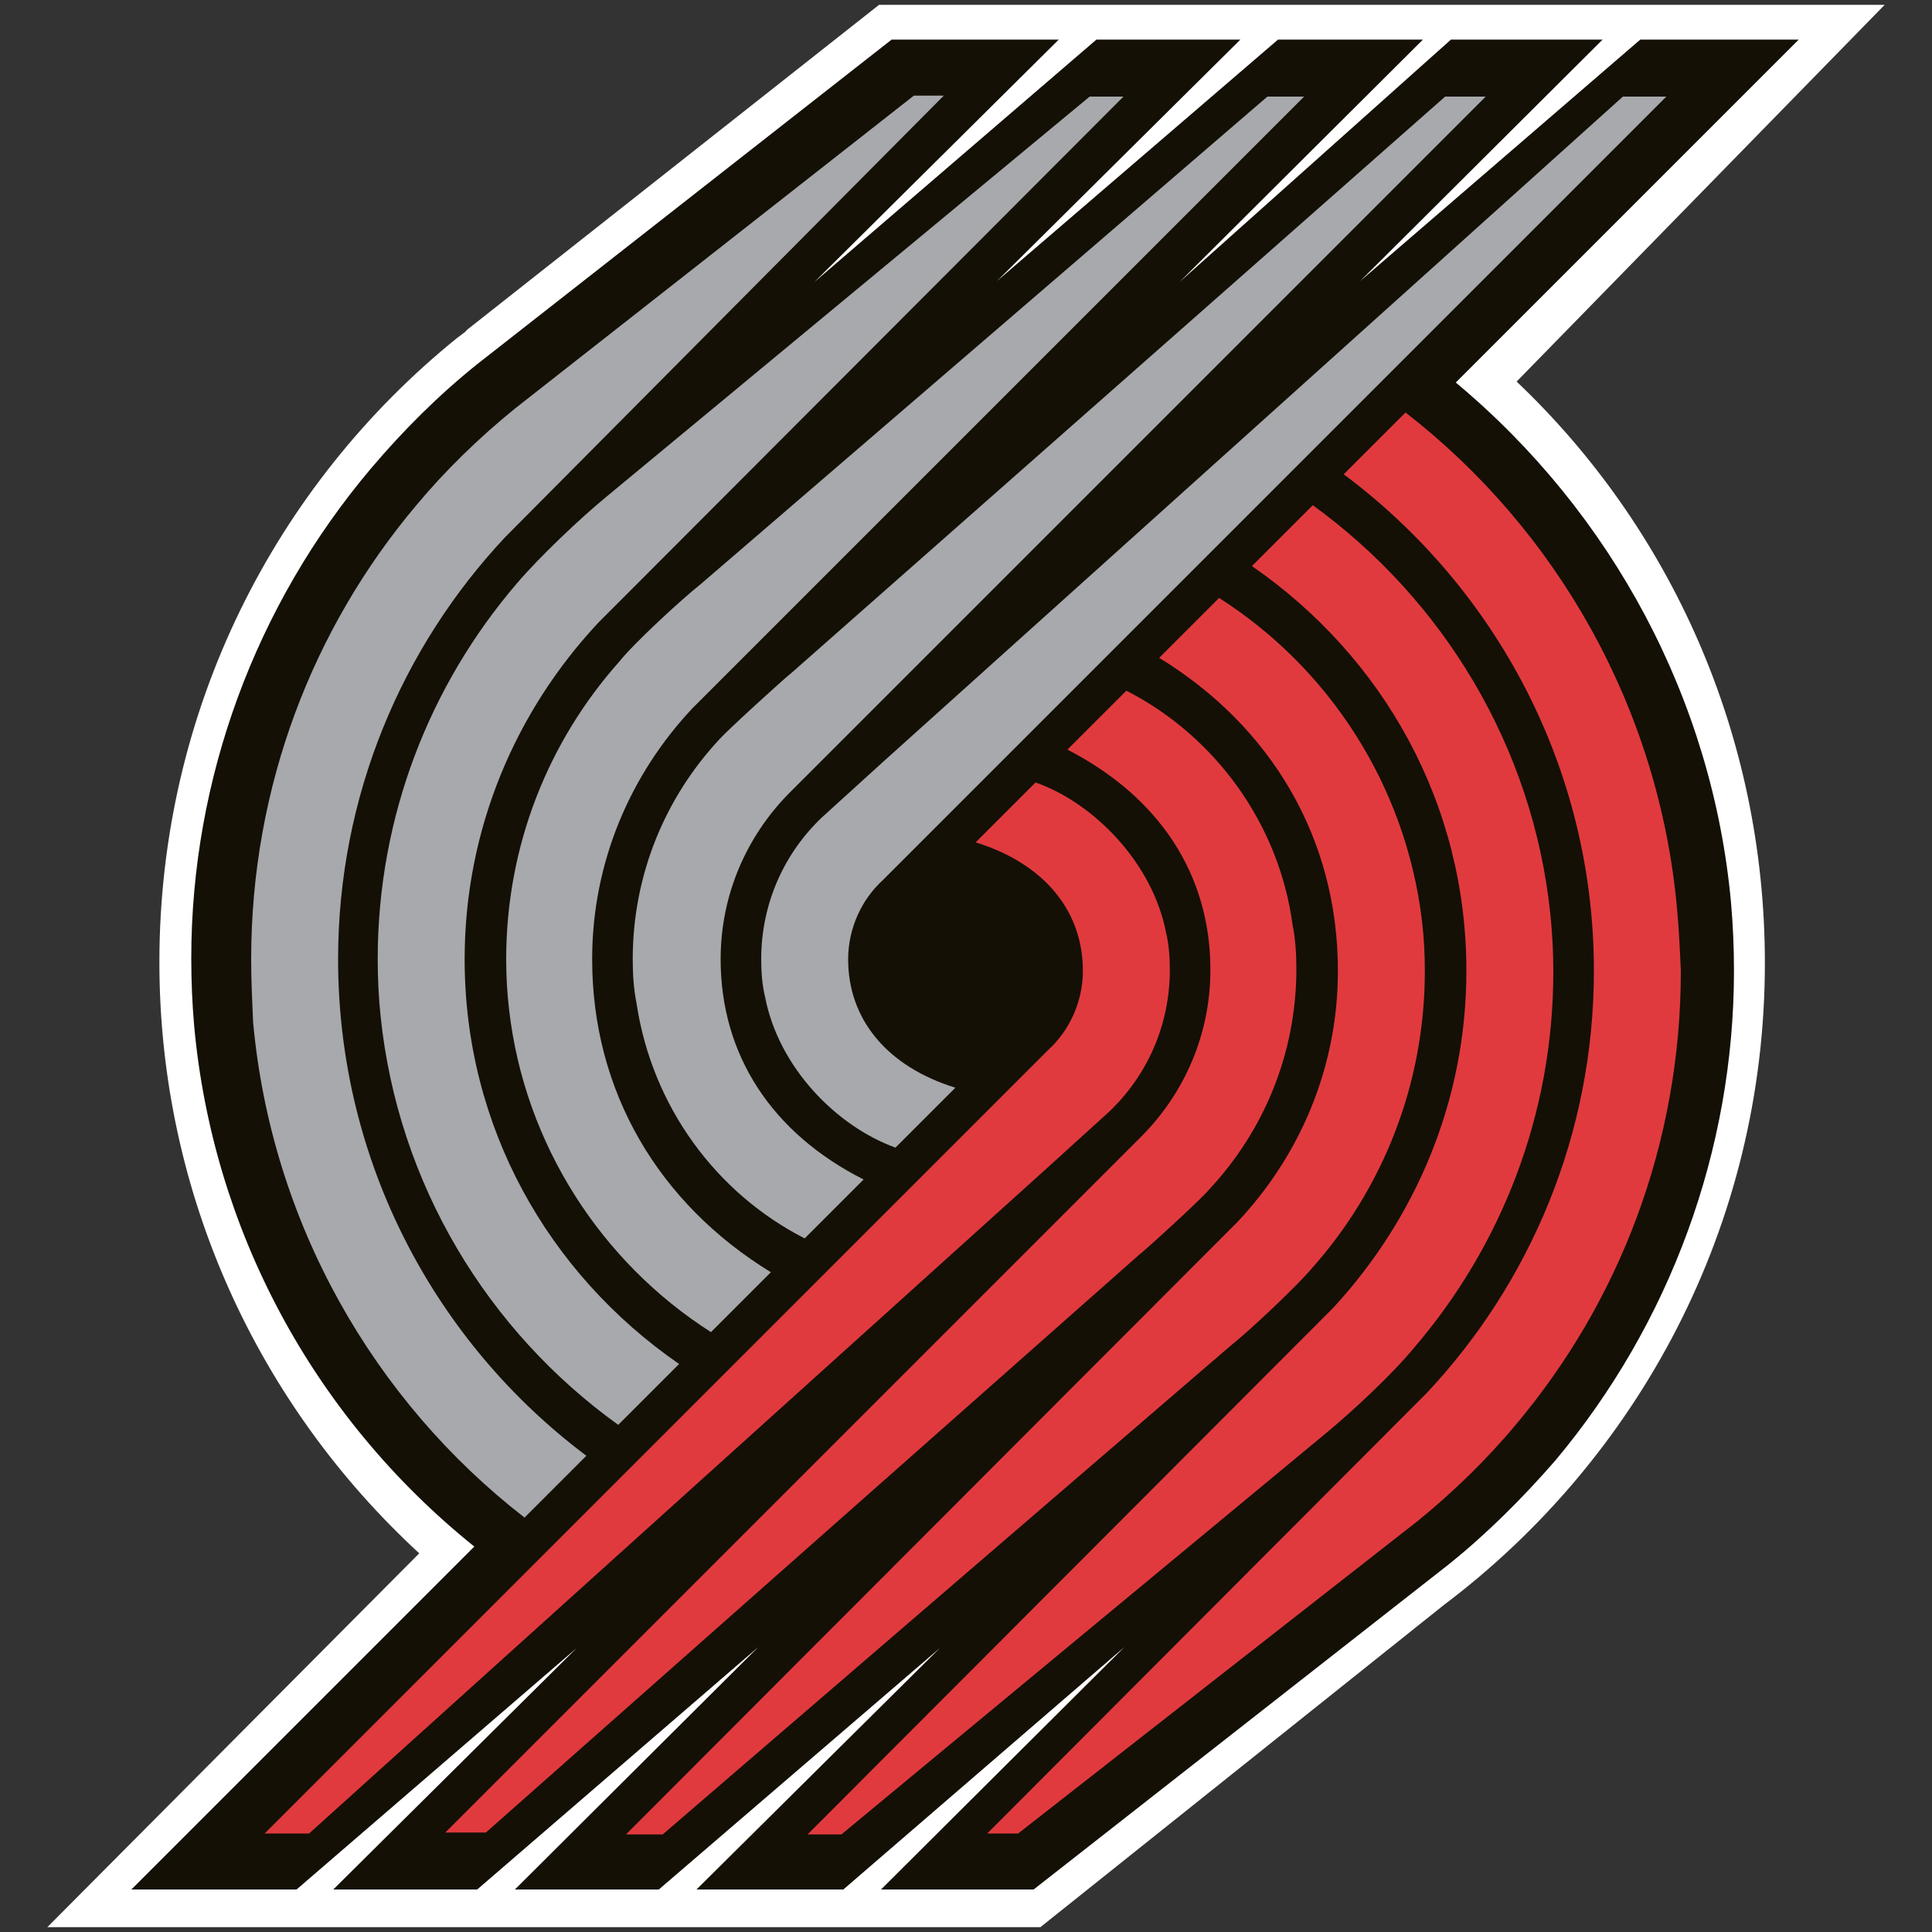 <?xml version="1.0" encoding="utf-8"?>
<!-- Generator: Adobe Illustrator 21.1.0, SVG Export Plug-In . SVG Version: 6.00 Build 0)  -->
<svg version="1.1" id="Layer_1" xmlns="http://www.w3.org/2000/svg" xmlns:xlink="http://www.w3.org/1999/xlink" x="0px" y="0px"
	 viewBox="0 0 200 200" style="enable-background:new 0 0 200 200;" xml:space="preserve">
<rect x="0" y="0" width="200" height="200" fill="#333333" stroke="none"/>
<style type="text/css">
	.st0{fill:#FFFFFF;}
	.st1{fill:#141006;}
	.st2{fill:#A7A9AC;}
	.st3{fill:#E13A3E;}
</style>
<g>
	<path class="st0" d="M157,39.5l38.1-39H91L48.4,34.1c-0.1,0.1-0.2,0.2-0.3,0.3L47.3,35v0C28.5,50.2,16.5,73.5,16.5,99.6
		c0,24.2,10.4,46,26.9,61.2L4.9,199.5h102.8l41.7-33.3c20.2-15.2,33.3-39.3,33.3-66.5C182.7,76,172.9,54.6,157,39.5z"/>
	<path class="st1" d="M150.7,39.6l35.5-35.5h-16.4l-29,25l25.1-25h-15.7l-28.1,25.1l25.2-25.1h-15l-29.1,25l25.2-25h-14.9L84.3,29.2
		l25.3-25.1H92.3L49.4,37.7c-4,3.2-7.7,6.9-11,10.8C26.4,62.7,19.8,80.7,19.8,99.2c0,2.4,0.1,4.7,0.3,7c1.9,20.9,12.2,40.4,29,53.9
		l-35.5,35.5h17.1l29-25l-25.2,25h14.9l29.1-25.1l-25.2,25.1h14.9l29.1-25l-25.2,25h15.2l29.1-25.1l-25.2,25.1H107l42.9-33.6
		c4-3.2,7.7-6.9,11.1-10.8c11.9-14.2,18.5-32.2,18.5-50.7c0-2.4-0.1-4.7-0.3-7C177.3,72.5,166.9,53.1,150.7,39.6"/>
	<path class="st2" d="M92.7,118.8l6.2-6.2c-7.1-2.2-11.1-7.1-11.1-13.3c0-3.2,1.4-6.2,3.6-8.2l81.1-81.1h-4.5L91.6,78.7l-6.5,5.9
		c-3.9,3.7-6.3,8.9-6.3,14.7c0,1.3,0.1,2.7,0.4,3.9C80.6,110.5,86.6,116.6,92.7,118.8"/>
	<path class="st2" d="M83.3,128.2l6.1-6.1c-9.5-4.8-14.8-12.9-14.8-22.8c0-6.7,2.7-12.7,7-17.1l72.2-72.2h-4.2L82,69.6
		c-0.9,0.7-6.7,6-7.5,6.9c-5.6,6-9,14-9,22.8c0,1.6,0.1,3.1,0.4,4.6C67.5,114.5,74.1,123.5,83.3,128.2"/>
	<path class="st2" d="M73.6,137.9l6.2-6.2c-11.6-7.1-18.5-18.7-18.5-32.4c0-10.1,4-19.2,10.4-26l63.3-63.3h-3.8L72.5,60.5
		c-1.9,1.5-6.9,6.1-8.4,8c-7.3,8.2-11.7,19-11.7,30.8c0,1.8,0.1,3.5,0.3,5.2C54.3,118.5,62.3,130.7,73.6,137.9"/>
	<path class="st2" d="M64,147.5l6.3-6.3c-13.6-9.4-22.2-24.6-22.2-41.9c0-13.5,5.3-25.7,13.8-34.8l54.4-54.5h-3.5l-50,41.4
		c-2.8,2.3-7,6.3-9.3,9c-9,10.5-14.4,24.1-14.4,38.9c0,2,0.1,4,0.3,5.9C41.2,122.6,50.5,137.8,64,147.5"/>
	<path class="st2" d="M26.2,105.8c1.9,20.8,12.5,39.2,28.1,51.3l6.4-6.4C45.1,139,35,120.3,35,99.3c0-16.9,6.6-32.3,17.3-43.7
		L97.7,9.9h-3.1L53.3,42.3c-3.7,3-7.2,6.4-10.2,10C32.4,65,26,81.4,26,99.3C26,101.4,26.1,103.6,26.2,105.8"/>
	<path class="st3" d="M107.2,81l-6.2,6.2c7.1,2.2,11.1,7.1,11.1,13.3c0,3.2-1.4,6.2-3.6,8.2l-81.1,81.1H32l76.3-68.8l6.5-5.9
		c3.9-3.7,6.3-8.9,6.3-14.7c0-1.3-0.1-2.7-0.4-3.9C119.3,89.3,113.2,83.1,107.2,81"/>
	<path class="st3" d="M116.6,71.5l-6.1,6.1c9.5,4.9,14.8,12.9,14.8,22.8c0,6.7-2.7,12.7-7,17.1l-72.2,72.2h4.2l67.5-59.7
		c0.9-0.7,6.7-6,7.4-6.9c5.6-6,9-14,9-22.8c0-1.6-0.1-3.1-0.4-4.6C132.4,85.3,125.8,76.2,116.6,71.5"/>
	<path class="st3" d="M126.2,61.9l-6.2,6.2c11.6,7.1,18.5,18.7,18.5,32.4c0,10.1-4,19.2-10.4,26l-63.3,63.4h3.8l58.8-50.6
		c1.9-1.5,6.8-6.1,8.4-8c7.3-8.2,11.7-19,11.7-30.8c0-1.8-0.1-3.5-0.3-5.2C145.5,81.2,137.5,69.1,126.2,61.9"/>
	<path class="st3" d="M135.9,52.3l-6.3,6.3c13.6,9.4,22.2,24.6,22.2,41.9c0,13.5-5.3,25.7-13.8,34.9l-54.4,54.5h3.5l50-41.4
		c2.8-2.3,7-6.2,9.3-9c9-10.5,14.4-24.1,14.4-38.9c0-2-0.1-3.9-0.3-5.9C158.7,77.2,149.3,62,135.9,52.3"/>
	<path class="st3" d="M173.6,94c-1.9-20.8-12.5-39.2-28.1-51.3l-6.4,6.4c15.7,11.7,25.9,30.4,25.9,51.4c0,16.9-6.6,32.3-17.3,43.7
		l-45.5,45.6h3.2l41.3-32.3c3.7-3,7.2-6.4,10.2-10c10.7-12.7,17.1-29.1,17.1-47C173.9,98.3,173.8,96.1,173.6,94"/>
</g>
</svg>

